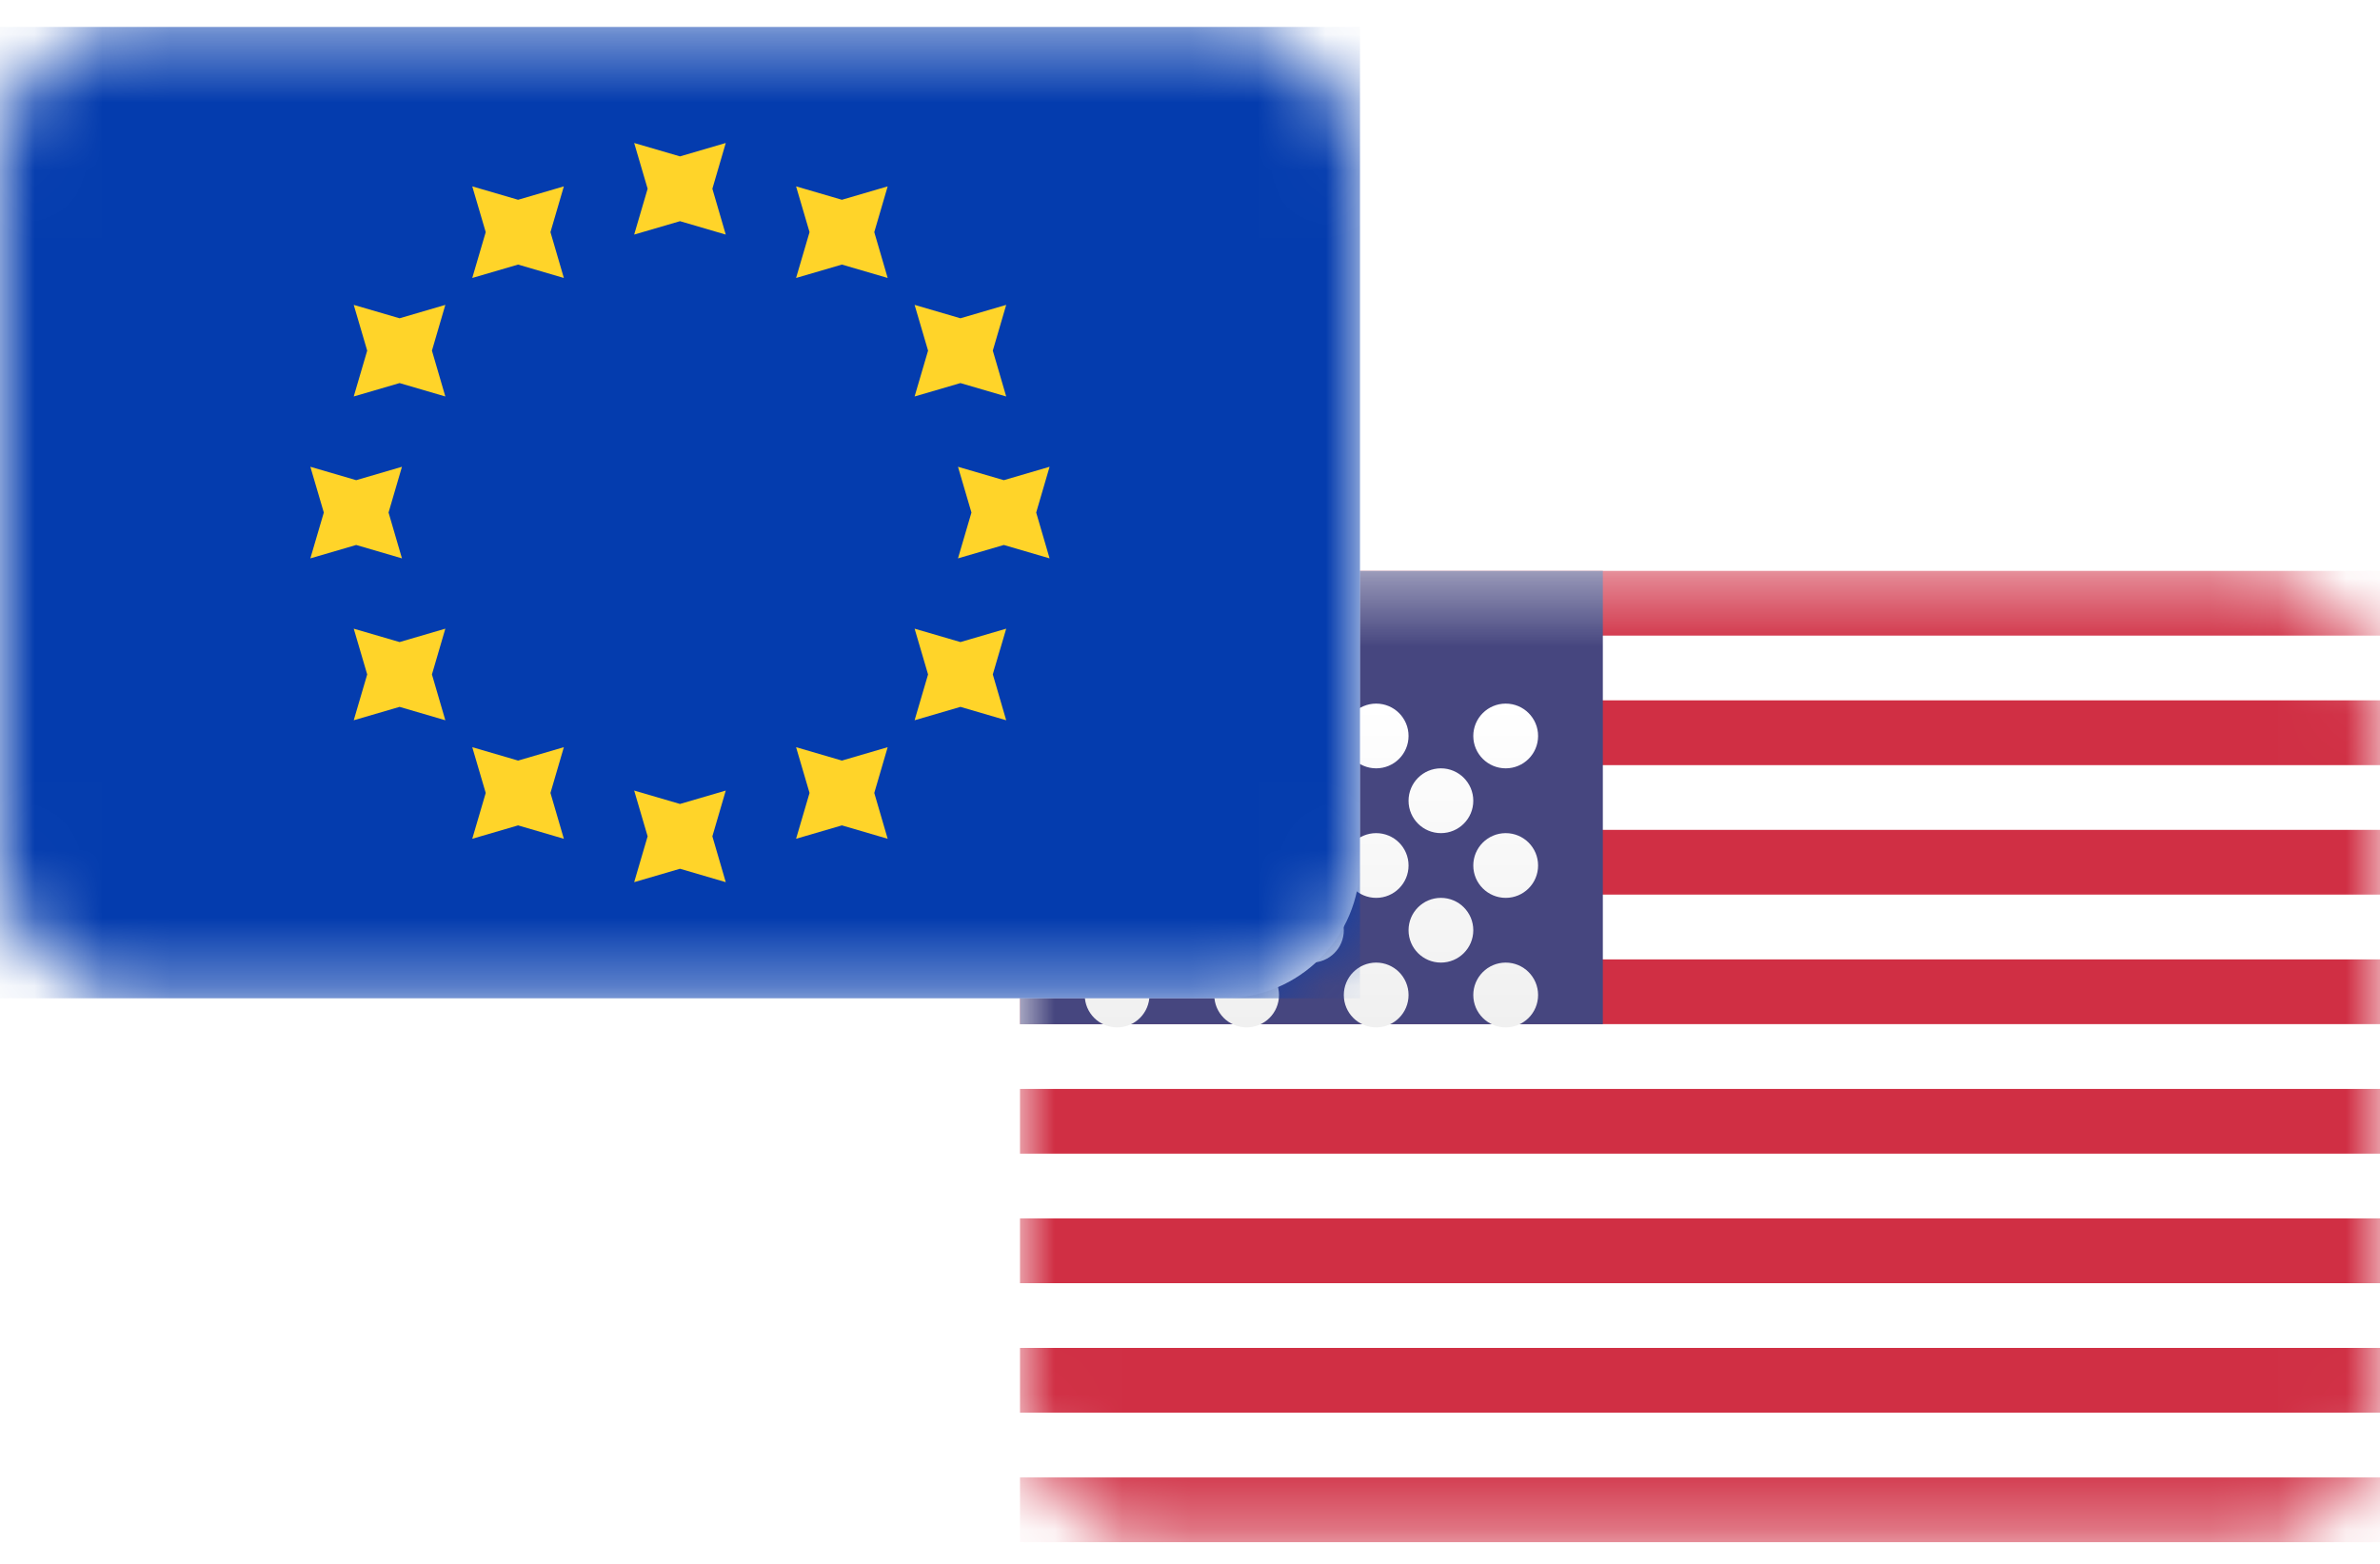 <svg width="35" height="23" viewBox="0 0 35 23" fill="none" xmlns="http://www.w3.org/2000/svg">
<rect x="15" y="8.396" width="20" height="14.286" rx="2" fill="white"/>
<mask id="mask0_3_5446" style="mask-type:luminance" maskUnits="userSpaceOnUse" x="15" y="8" width="20" height="15">
<rect x="15" y="8.396" width="20" height="14.286" rx="2" fill="white"/>
</mask>
<g mask="url(#mask0_3_5446)">
<path fill-rule="evenodd" clip-rule="evenodd" d="M35 8.396H15V9.348H35V8.396ZM35 10.3H15V11.253H35V10.3ZM15 12.205H35V13.157H15V12.205ZM35 14.11H15V15.062H35V14.11ZM15 16.015H35V16.967H15V16.015ZM35 17.919H15V18.872H35V17.919ZM15 19.824H35V20.776H15V19.824ZM35 21.729H15V22.681H35V21.729Z" fill="#D02F44"/>
<rect x="15" y="8.396" width="8.571" height="6.667" fill="#46467F"/>
<g filter="url(#filter0_d_3_5446)">
<path fill-rule="evenodd" clip-rule="evenodd" d="M16.904 9.824C16.904 10.087 16.691 10.3 16.428 10.3C16.165 10.3 15.952 10.087 15.952 9.824C15.952 9.561 16.165 9.348 16.428 9.348C16.691 9.348 16.904 9.561 16.904 9.824ZM18.809 9.824C18.809 10.087 18.596 10.3 18.333 10.3C18.07 10.3 17.857 10.087 17.857 9.824C17.857 9.561 18.07 9.348 18.333 9.348C18.596 9.348 18.809 9.561 18.809 9.824ZM20.238 10.3C20.501 10.3 20.714 10.087 20.714 9.824C20.714 9.561 20.501 9.348 20.238 9.348C19.975 9.348 19.762 9.561 19.762 9.824C19.762 10.087 19.975 10.3 20.238 10.3ZM22.619 9.824C22.619 10.087 22.406 10.3 22.143 10.3C21.88 10.3 21.666 10.087 21.666 9.824C21.666 9.561 21.88 9.348 22.143 9.348C22.406 9.348 22.619 9.561 22.619 9.824ZM17.381 11.253C17.644 11.253 17.857 11.04 17.857 10.777C17.857 10.514 17.644 10.3 17.381 10.3C17.118 10.3 16.904 10.514 16.904 10.777C16.904 11.04 17.118 11.253 17.381 11.253ZM19.762 10.777C19.762 11.04 19.549 11.253 19.285 11.253C19.023 11.253 18.809 11.04 18.809 10.777C18.809 10.514 19.023 10.3 19.285 10.3C19.549 10.3 19.762 10.514 19.762 10.777ZM21.19 11.253C21.453 11.253 21.666 11.04 21.666 10.777C21.666 10.514 21.453 10.3 21.19 10.3C20.927 10.3 20.714 10.514 20.714 10.777C20.714 11.04 20.927 11.253 21.19 11.253ZM22.619 11.729C22.619 11.992 22.406 12.205 22.143 12.205C21.88 12.205 21.666 11.992 21.666 11.729C21.666 11.466 21.88 11.253 22.143 11.253C22.406 11.253 22.619 11.466 22.619 11.729ZM20.238 12.205C20.501 12.205 20.714 11.992 20.714 11.729C20.714 11.466 20.501 11.253 20.238 11.253C19.975 11.253 19.762 11.466 19.762 11.729C19.762 11.992 19.975 12.205 20.238 12.205ZM18.809 11.729C18.809 11.992 18.596 12.205 18.333 12.205C18.07 12.205 17.857 11.992 17.857 11.729C17.857 11.466 18.07 11.253 18.333 11.253C18.596 11.253 18.809 11.466 18.809 11.729ZM16.428 12.205C16.691 12.205 16.904 11.992 16.904 11.729C16.904 11.466 16.691 11.253 16.428 11.253C16.165 11.253 15.952 11.466 15.952 11.729C15.952 11.992 16.165 12.205 16.428 12.205ZM17.857 12.681C17.857 12.944 17.644 13.157 17.381 13.157C17.118 13.157 16.904 12.944 16.904 12.681C16.904 12.418 17.118 12.205 17.381 12.205C17.644 12.205 17.857 12.418 17.857 12.681ZM19.285 13.157C19.549 13.157 19.762 12.944 19.762 12.681C19.762 12.418 19.549 12.205 19.285 12.205C19.023 12.205 18.809 12.418 18.809 12.681C18.809 12.944 19.023 13.157 19.285 13.157ZM21.666 12.681C21.666 12.944 21.453 13.157 21.19 13.157C20.927 13.157 20.714 12.944 20.714 12.681C20.714 12.418 20.927 12.205 21.19 12.205C21.453 12.205 21.666 12.418 21.666 12.681ZM22.143 14.11C22.406 14.11 22.619 13.897 22.619 13.634C22.619 13.371 22.406 13.157 22.143 13.157C21.88 13.157 21.666 13.371 21.666 13.634C21.666 13.897 21.88 14.11 22.143 14.11ZM20.714 13.634C20.714 13.897 20.501 14.11 20.238 14.11C19.975 14.11 19.762 13.897 19.762 13.634C19.762 13.371 19.975 13.157 20.238 13.157C20.501 13.157 20.714 13.371 20.714 13.634ZM18.333 14.11C18.596 14.11 18.809 13.897 18.809 13.634C18.809 13.371 18.596 13.157 18.333 13.157C18.07 13.157 17.857 13.371 17.857 13.634C17.857 13.897 18.07 14.11 18.333 14.11ZM16.904 13.634C16.904 13.897 16.691 14.11 16.428 14.11C16.165 14.11 15.952 13.897 15.952 13.634C15.952 13.371 16.165 13.157 16.428 13.157C16.691 13.157 16.904 13.371 16.904 13.634Z" fill="url(#paint0_linear_3_5446)"/>
</g>
</g>
<rect y="0.396" width="20" height="14.286" rx="2" fill="white"/>
<mask id="mask1_3_5446" style="mask-type:luminance" maskUnits="userSpaceOnUse" x="0" y="0" width="20" height="15">
<rect y="0.396" width="20" height="14.286" rx="2" fill="white"/>
</mask>
<g mask="url(#mask1_3_5446)">
<rect y="0.396" width="20" height="14.286" fill="#043CAE"/>
<path fill-rule="evenodd" clip-rule="evenodd" d="M9.326 3.45L10 3.253L10.673 3.45L10.476 2.776L10.673 2.103L10 2.3L9.326 2.103L9.524 2.776L9.326 3.45ZM9.326 12.974L10 12.777L10.673 12.974L10.476 12.3L10.673 11.627L10 11.824L9.326 11.627L9.524 12.3L9.326 12.974ZM14.762 8.015L14.088 8.212L14.286 7.538L14.088 6.865L14.762 7.062L15.435 6.865L15.238 7.538L15.435 8.212L14.762 8.015ZM4.564 8.212L5.238 8.015L5.911 8.212L5.714 7.538L5.911 6.865L5.238 7.062L4.564 6.865L4.762 7.538L4.564 8.212ZM14.124 5.634L13.45 5.831L13.648 5.157L13.45 4.484L14.124 4.681L14.797 4.484L14.6 5.157L14.797 5.831L14.124 5.634ZM5.202 10.593L5.876 10.396L6.549 10.593L6.352 9.919L6.549 9.246L5.876 9.443L5.202 9.246L5.4 9.919L5.202 10.593ZM12.381 3.891L11.707 4.088L11.905 3.414L11.707 2.741L12.381 2.938L13.054 2.741L12.857 3.414L13.054 4.088L12.381 3.891ZM6.945 12.336L7.619 12.139L8.292 12.336L8.095 11.662L8.292 10.989L7.619 11.186L6.945 10.989L7.143 11.662L6.945 12.336ZM14.124 10.396L13.45 10.593L13.648 9.919L13.45 9.246L14.124 9.443L14.797 9.246L14.6 9.919L14.797 10.593L14.124 10.396ZM5.202 5.831L5.876 5.634L6.549 5.831L6.352 5.157L6.549 4.484L5.876 4.681L5.202 4.484L5.4 5.157L5.202 5.831ZM12.381 12.139L11.707 12.336L11.905 11.662L11.707 10.989L12.381 11.186L13.054 10.989L12.857 11.662L13.054 12.336L12.381 12.139ZM6.945 4.088L7.619 3.891L8.292 4.088L8.095 3.414L8.292 2.741L7.619 2.938L6.945 2.741L7.143 3.414L6.945 4.088Z" fill="#FFD429"/>
</g>
<defs>
<filter id="filter0_d_3_5446" x="15.952" y="9.348" width="6.667" height="5.762" filterUnits="userSpaceOnUse" color-interpolation-filters="sRGB">
<feFlood flood-opacity="0" result="BackgroundImageFix"/>
<feColorMatrix in="SourceAlpha" type="matrix" values="0 0 0 0 0 0 0 0 0 0 0 0 0 0 0 0 0 0 127 0" result="hardAlpha"/>
<feOffset dy="1"/>
<feColorMatrix type="matrix" values="0 0 0 0 0 0 0 0 0 0 0 0 0 0 0 0 0 0 0.06 0"/>
<feBlend mode="normal" in2="BackgroundImageFix" result="effect1_dropShadow_3_5446"/>
<feBlend mode="normal" in="SourceGraphic" in2="effect1_dropShadow_3_5446" result="shape"/>
</filter>
<linearGradient id="paint0_linear_3_5446" x1="15.952" y1="9.348" x2="15.952" y2="14.11" gradientUnits="userSpaceOnUse">
<stop stop-color="white"/>
<stop offset="1" stop-color="#F0F0F0"/>
</linearGradient>
</defs>
</svg>
